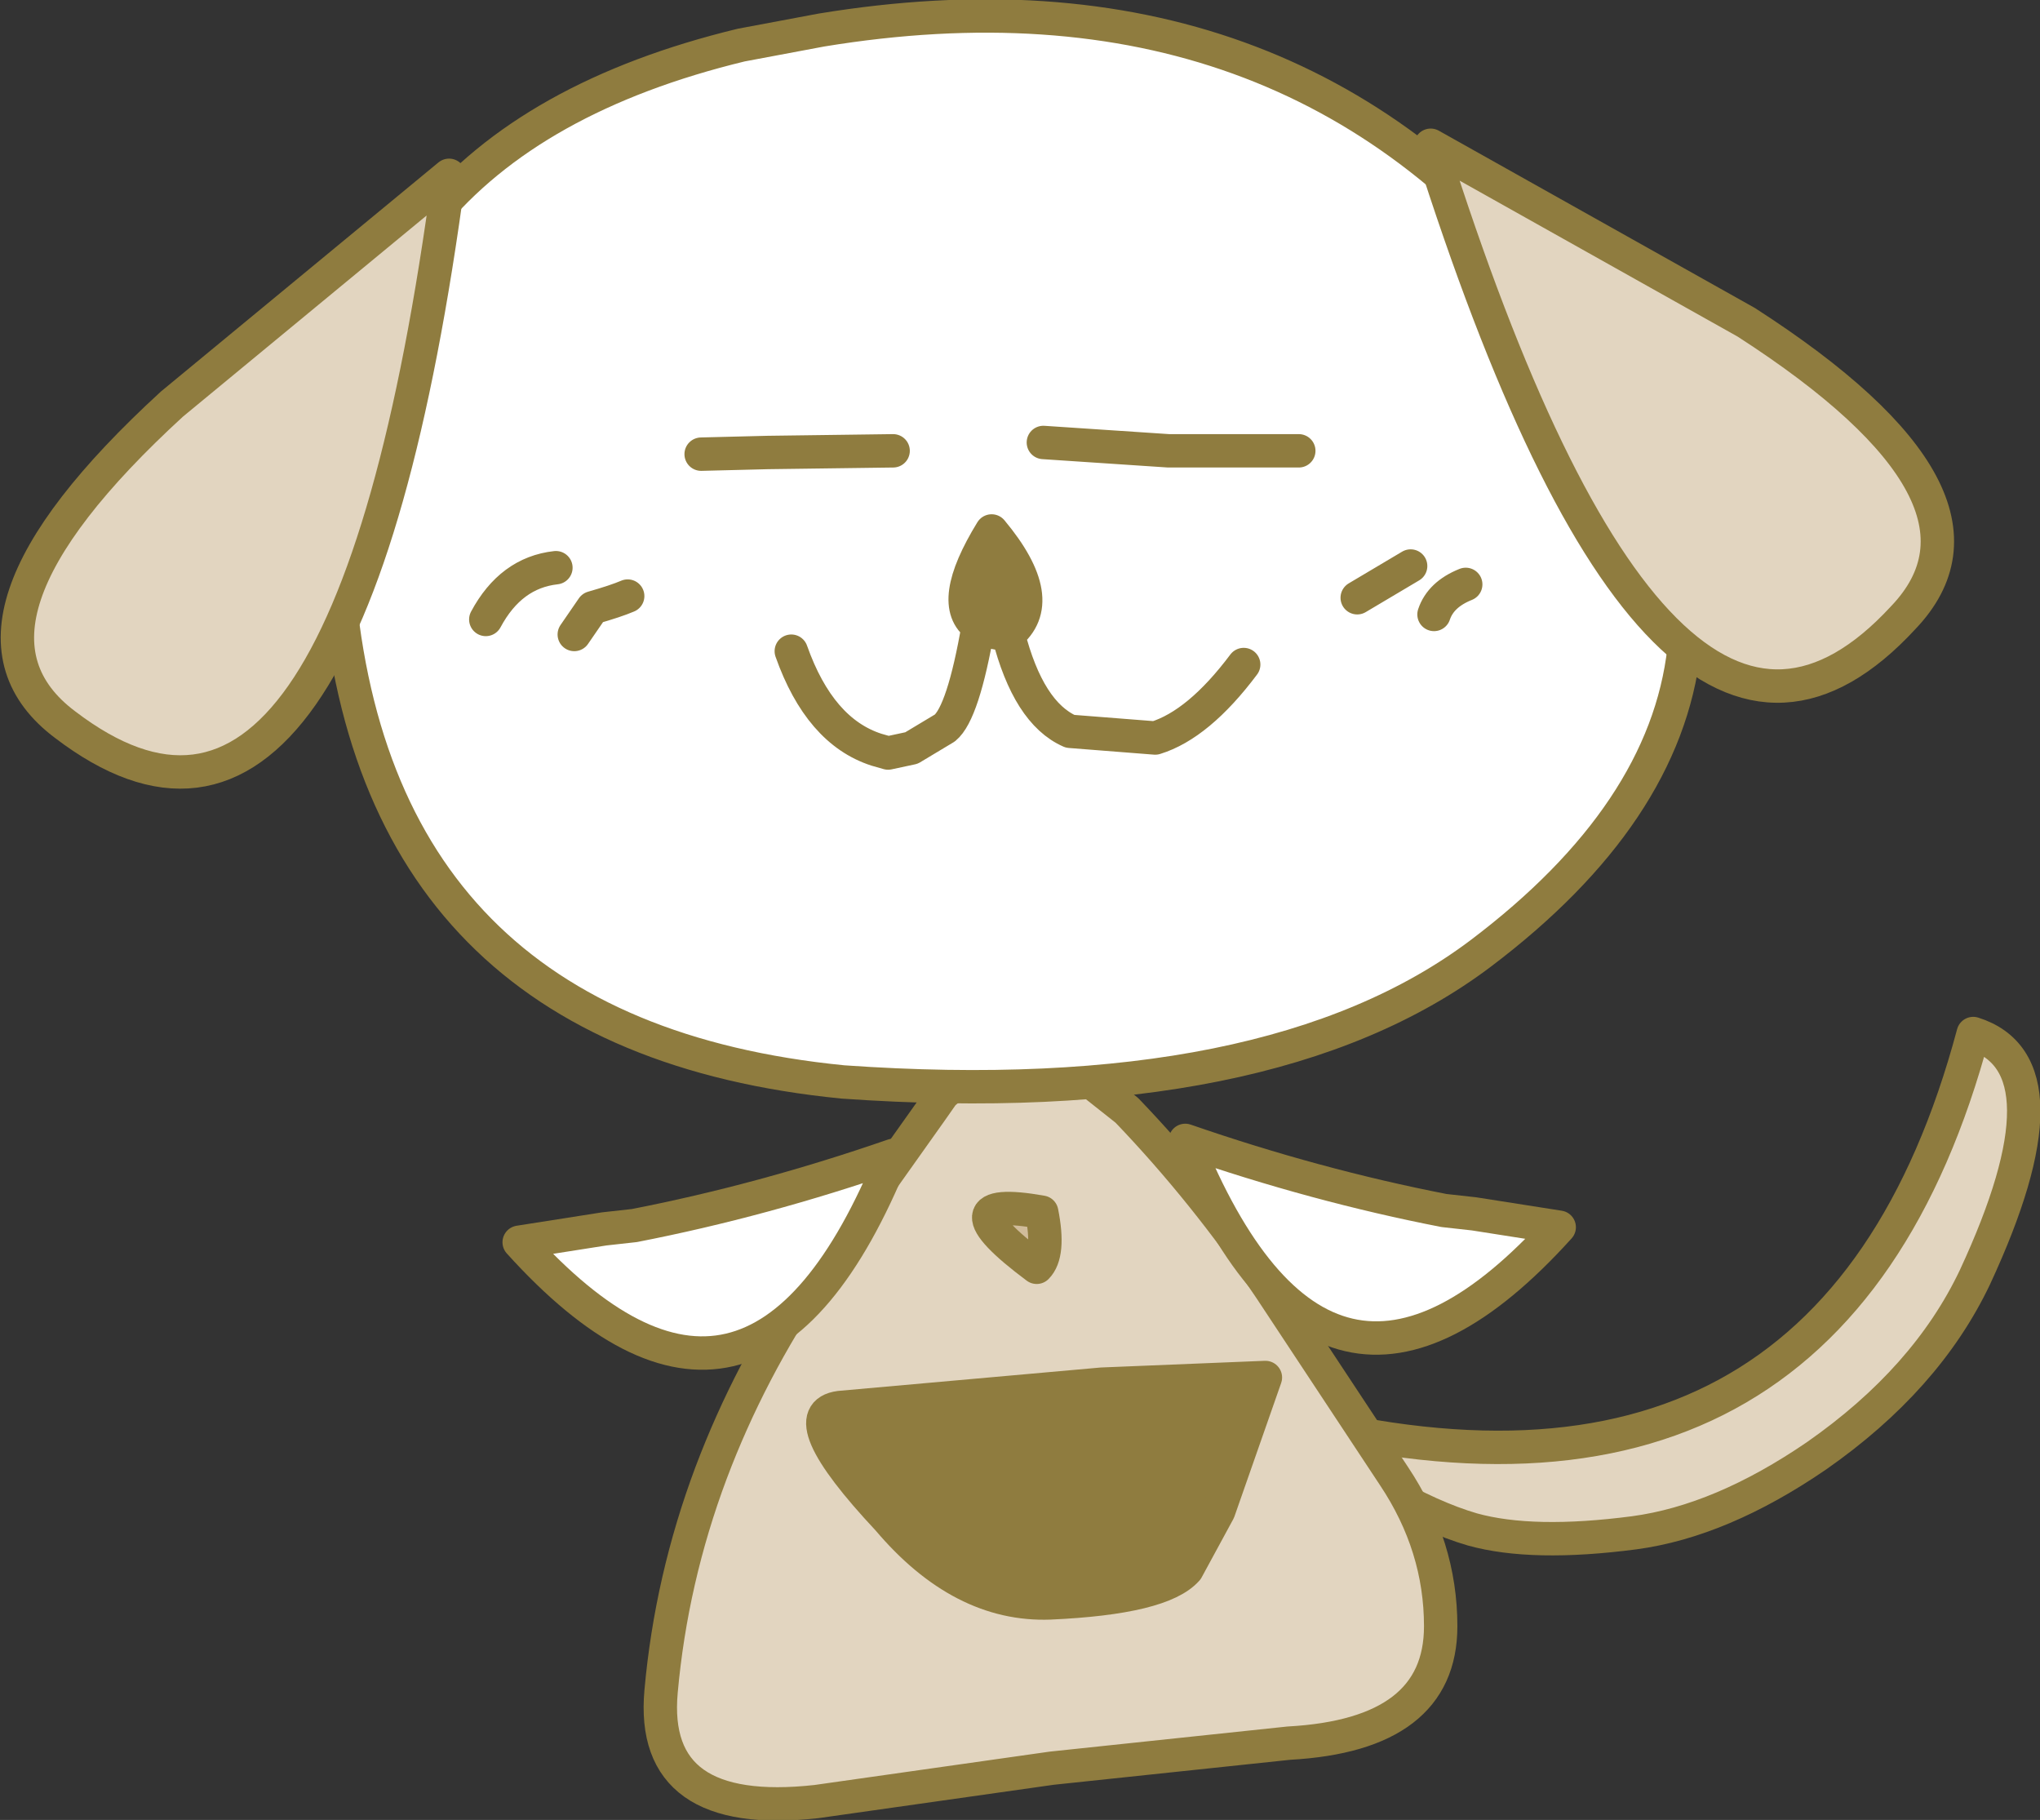 <?xml version="1.0" encoding="UTF-8" standalone="no"?>
<svg xmlns:xlink="http://www.w3.org/1999/xlink" height="54.5px" width="61.1px" xmlns="http://www.w3.org/2000/svg">
  <rect width="100%" height="100%" fill="#333333" stroke="none"/>
  <g transform="matrix(1.0, 0.0, 0.0, 1.0, 36.9, 23.75)">
    <path d="M1.2 18.6 Q17.95 23.1 22.2 7.2 25.2 8.15 22.25 14.5 20.8 17.55 17.5 19.85 14.65 21.8 12.05 22.15 9.0 22.55 7.2 22.05 4.8 21.35 1.2 18.6" fill="#e2d5c0" fill-rule="evenodd" stroke="none"/>
    <path d="M1.2 18.6 Q17.95 23.1 22.2 7.2 25.2 8.15 22.25 14.5 20.8 17.55 17.5 19.85 14.65 21.8 12.05 22.15 9.0 22.55 7.2 22.05 4.8 21.35 1.2 18.6 Z" fill="none" stroke="#8f7c3f" stroke-linecap="round" stroke-linejoin="round" stroke-width="1.0"/>
    <path d="M-4.35 8.55 L-3.15 9.5 Q-0.8 11.95 1.15 14.85 L4.85 20.45 Q6.25 22.55 6.25 24.95 6.25 28.2 1.7 28.45 L-5.4 29.2 -12.45 30.2 Q-17.45 30.75 -17.1 26.9 -16.8 23.55 -15.6 20.35 -14.45 17.3 -12.55 14.5 L-9.0 9.5 -8.65 9.0 -8.1 8.55 -4.35 8.55" fill="#e2d5c0" fill-rule="evenodd" stroke="none"/>
    <path d="M-4.35 8.55 L-3.15 9.5 Q-0.8 11.95 1.15 14.85 L4.85 20.45 Q6.25 22.55 6.25 24.95 6.25 28.2 1.7 28.45 L-5.4 29.2 -12.45 30.2 Q-17.45 30.75 -17.1 26.9 -16.8 23.55 -15.6 20.35 -14.45 17.3 -12.55 14.5 L-9.0 9.5 -8.65 9.0 -8.1 8.55" fill="none" stroke="#8f7c3f" stroke-linecap="round" stroke-linejoin="round" stroke-width="1.0"/>
    <path d="M-5.85 14.2 Q-8.8 12.0 -5.7 12.55 -5.45 13.8 -5.85 14.2" fill="#d0bc9b" fill-rule="evenodd" stroke="none"/>
    <path d="M-1.35 23.25 Q-2.1 24.1 -5.45 24.25 -8.1 24.35 -10.3 21.75 -13.25 18.6 -11.75 18.4 L-3.9 17.7 1.0 17.5 -0.4 21.5 -1.35 23.25" fill="#8f7c3f" fill-rule="evenodd" stroke="none"/>
    <path d="M-1.35 23.25 Q-2.1 24.1 -5.45 24.25 -8.1 24.35 -10.3 21.75 -13.25 18.6 -11.75 18.4 L-3.9 17.7 1.0 17.5 -0.4 21.5 -1.35 23.25 M-5.85 14.2 Q-8.8 12.0 -5.7 12.55 -5.45 13.8 -5.85 14.2" fill="none" stroke="#8f7c3f" stroke-linecap="round" stroke-linejoin="round" stroke-width="1.0"/>
    <path d="M-3.95 -2.75 L-8.75 -2.75 Q-6.55 -4.65 -3.95 -2.75" fill="#ffffff" fill-rule="evenodd" stroke="none"/>
    <path d="M-3.95 -2.75 Q-6.55 -4.65 -8.75 -2.75" fill="none" stroke="#8f7c3f" stroke-linecap="round" stroke-linejoin="round" stroke-width="1.0"/>
    <path d="M-18.8 13.05 L-17.9 12.95 Q-14.05 12.2 -10.15 10.85 -14.35 21.2 -21.35 13.45 L-18.8 13.05" fill="#ffffff" fill-rule="evenodd" stroke="none"/>
    <path d="M-18.8 13.05 L-21.35 13.45 Q-14.35 21.2 -10.15 10.85 -14.05 12.2 -17.9 12.95 L-18.8 13.05 Z" fill="none" stroke="#8f7c3f" stroke-linecap="round" stroke-linejoin="round" stroke-width="1.0"/>
    <path d="M7.25 12.6 L6.35 12.5 Q2.5 11.75 -1.4 10.4 2.8 20.75 9.8 13.0 L7.25 12.6" fill="#ffffff" fill-rule="evenodd" stroke="none"/>
    <path d="M7.25 12.6 L9.8 13.0 Q2.8 20.75 -1.4 10.4 2.5 11.75 6.35 12.5 L7.25 12.6 Z" fill="none" stroke="#8f7c3f" stroke-linecap="round" stroke-linejoin="round" stroke-width="1.0"/>
    <path d="M-12.3 -22.85 Q1.7 -25.15 9.7 -14.9 18.5 -3.55 7.45 4.8 1.15 9.55 -11.65 8.65 -25.85 7.25 -26.8 -6.7 L-26.85 -7.6 Q-27.3 -19.35 -14.7 -22.4 L-12.3 -22.85" fill="#ffffff" fill-rule="evenodd" stroke="none"/>
    <path d="M-12.3 -22.85 Q1.7 -25.15 9.7 -14.9 18.5 -3.55 7.45 4.8 1.15 9.55 -11.65 8.65 -25.85 7.25 -26.8 -6.7 L-26.85 -7.6 Q-27.3 -19.35 -14.7 -22.4 L-12.3 -22.85 Z" fill="none" stroke="#8f7c3f" stroke-linecap="round" stroke-linejoin="round" stroke-width="1.0"/>
    <path d="M-22.35 -5.2 Q-21.6 -6.6 -20.25 -6.75 M0.35 -3.85 Q-1.0 -2.05 -2.3 -1.65 L-4.85 -1.85 Q-6.1 -2.4 -6.7 -4.75 -7.3 -4.8 -7.6 -5.0 -8.05 -2.4 -8.6 -1.95 L-9.6 -1.35 -10.3 -1.2 -10.65 -1.3 Q-12.35 -1.85 -13.2 -4.25 M-19.7 -4.75 L-19.15 -5.55 Q-18.45 -5.75 -18.1 -5.9 M-7.6 -5.0 Q-8.55 -5.65 -7.2 -7.85 -5.45 -5.75 -6.7 -4.75 L-7.2 -7.85 -7.6 -5.0 M-5.65 -10.5 L-1.9 -10.25 2.0 -10.25" fill="none" stroke="#8f7c3f" stroke-linecap="round" stroke-linejoin="round" stroke-width="1.0"/>
    <path d="M3.75 -5.85 L5.35 -6.8 M6.05 -5.35 Q6.25 -5.95 7.0 -6.25 M-10.15 -10.25 L-13.9 -10.2 -15.9 -10.15" fill="none" stroke="#8f7c3f" stroke-linecap="round" stroke-linejoin="round" stroke-width="1.0"/>
    <path d="M-34.95 -2.05 Q-38.95 -5.05 -31.75 -11.65 L-23.45 -18.5 Q-26.5 4.4 -34.95 -2.05" fill="#e2d5c0" fill-rule="evenodd" stroke="none"/>
    <path d="M-34.95 -2.05 Q-38.95 -5.05 -31.75 -11.65 L-23.45 -18.5 Q-26.5 4.4 -34.95 -2.05 Z" fill="none" stroke="#8f7c3f" stroke-linecap="round" stroke-linejoin="round" stroke-width="1.0"/>
    <path d="M20.1 -5.25 Q23.55 -8.85 15.4 -14.1 L5.95 -19.4 Q12.9 2.55 20.1 -5.25" fill="#e2d5c0" fill-rule="evenodd" stroke="none"/>
    <path d="M20.1 -5.25 Q23.55 -8.85 15.4 -14.1 L5.95 -19.4 Q12.9 2.55 20.1 -5.25 Z" fill="none" stroke="#8f7c3f" stroke-linecap="round" stroke-linejoin="round" stroke-width="1.0"/>
  </g>
</svg>
